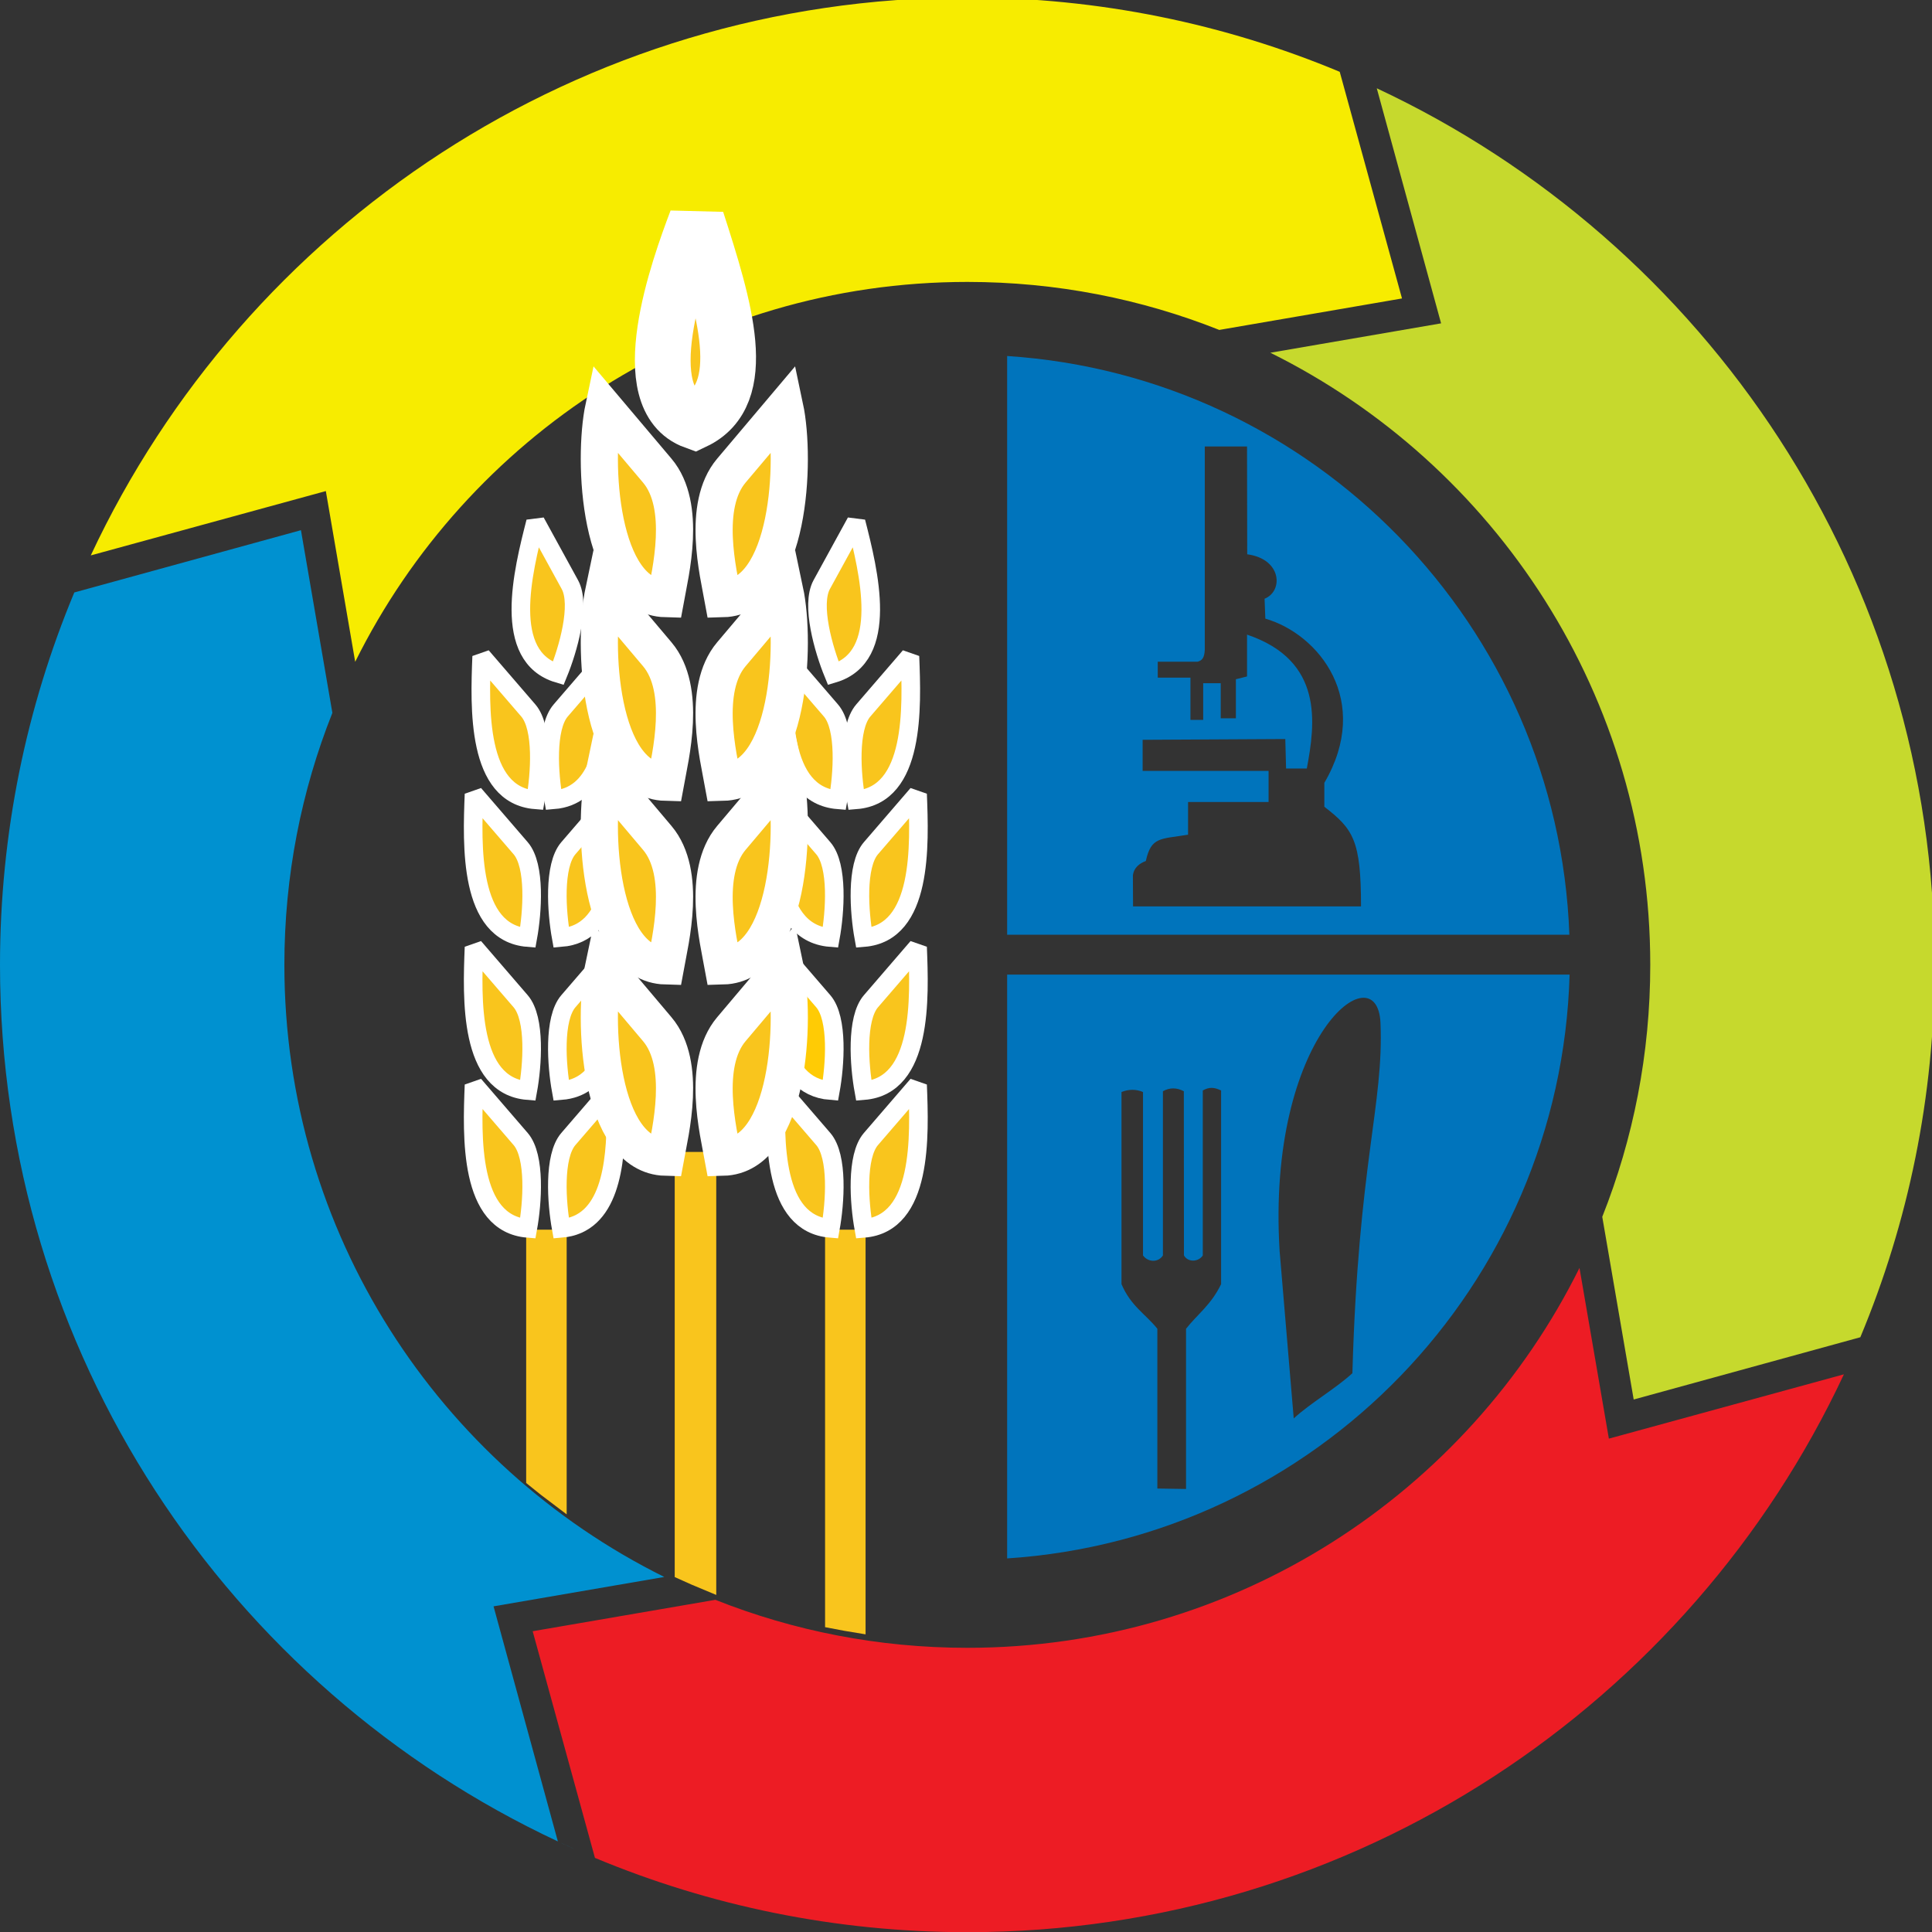 <?xml version="1.0" encoding="utf-8"?>
<!-- Generator: Adobe Illustrator 17.0.0, SVG Export Plug-In . SVG Version: 6.00 Build 0)  -->
<!DOCTYPE svg PUBLIC "-//W3C//DTD SVG 1.1//EN" "http://www.w3.org/Graphics/SVG/1.1/DTD/svg11.dtd">
<svg version="1.1" id="Layer_1" xmlns="http://www.w3.org/2000/svg" xmlns:xlink="http://www.w3.org/1999/xlink" x="0px" y="0px"
	 width="52px" height="52.005px" viewBox="0 0 52 52.005" enable-background="new 0 0 52 52.005" xml:space="preserve">
<rect x="0" y="0" width="52" height="52.005" fill="#333333" stroke="none"/>
<path fill="#0091D0" d="M9.334,18.285c0.021-0.046,0.043-0.092,0.064-0.138C9.377,18.194,9.355,18.239,9.334,18.285z"/>
<path fill="#0091D0" d="M9.131,18.742c0.035-0.082,0.071-0.163,0.107-0.244C9.201,18.579,9.165,18.661,9.131,18.742z"/>
<path fill="#0091D0" d="M8.951,19.175c0.04-0.1,0.08-0.199,0.122-0.298C9.032,18.976,8.991,19.075,8.951,19.175z"/>
<path fill="#0091D0" d="M18.817,42.878c-0.084-0.036-0.168-0.073-0.252-0.11C18.648,42.805,18.732,42.842,18.817,42.878z"/>
<path fill="#0091D0" d="M19.242,43.053c-0.1-0.04-0.199-0.08-0.298-0.122C19.042,42.973,19.142,43.014,19.242,43.053z"/>
<path fill="#0091D0" d="M42.944,33.188c-0.036,0.084-0.073,0.168-0.11,0.252C42.871,33.357,42.908,33.272,42.944,33.188z"/>
<path fill="#0091D0" d="M43.12,32.763c-0.04,0.1-0.08,0.199-0.122,0.298C43.04,32.962,43.08,32.863,43.12,32.763z"/>
<path fill="#0091D0" d="M33.719,9.267c0.046,0.021,0.092,0.043,0.137,0.064C33.811,9.31,33.765,9.288,33.719,9.267z"/>
<path fill="#0091D0" d="M33.263,9.064c0.082,0.035,0.163,0.071,0.244,0.107C33.425,9.134,33.344,9.099,33.263,9.064z"/>
<path fill="#0091D0" d="M32.83,8.885c0.1,0.04,0.199,0.08,0.298,0.122C33.029,8.965,32.93,8.925,32.83,8.885z"/>
<path fill="#0091D0" d="M2.23,15.414c0.057-0.128,0.115-0.255,0.174-0.382C2.345,15.159,2.287,15.286,2.23,15.414z"/>
<path fill="#0091D0" d="M2.006,15.934c0.031-0.073,0.061-0.145,0.092-0.217C2.067,15.788,2.036,15.861,2.006,15.934z"/>
<path fill="#0091D0" d="M15.015,49.562C6.145,45.412,0,36.409,0,25.969c0-3.552,0.713-6.938,2-10.023l6.1-1.676l0.846,4.917
	c-0.834,2.098-1.292,4.386-1.292,6.782c0,7.222,4.166,13.47,10.225,16.475l-4.595,0.791L15.015,49.562z"/>
<path fill="#0091D0" d="M15.48,49.774c-0.128-0.057-0.255-0.115-0.382-0.174C15.225,49.66,15.352,49.718,15.48,49.774z"/>
<path fill="#0091D0" d="M16,49.999c-0.073-0.03-0.145-0.061-0.217-0.092C15.855,49.938,15.927,49.968,16,49.999z"/>
<path fill="#ED1C24" d="M49.629,36.99c-4.15,8.87-13.153,15.015-23.593,15.015c-3.552,0-6.938-0.712-10.023-2l-1.676-6.1
	l4.917-0.846c2.098,0.834,4.386,1.292,6.782,1.292c7.222,0,13.47-4.166,16.476-10.225l0.791,4.595L49.629,36.99z"/>
<path fill="#0091D0" d="M49.841,36.525c-0.057,0.128-0.115,0.255-0.174,0.382C49.726,36.78,49.784,36.652,49.841,36.525z"/>
<path fill="#0091D0" d="M50.066,36.005c-0.031,0.073-0.061,0.145-0.092,0.217C50.004,36.15,50.035,36.077,50.066,36.005z"/>
<path fill="#C6D92D" d="M37.056,2.376c8.87,4.15,15.015,13.153,15.015,23.593c0,3.552-0.712,6.938-2,10.023l-6.1,1.676l-0.846-4.917
	c0.834-2.098,1.292-4.386,1.292-6.782c0-7.222-4.166-13.47-10.225-16.475l4.595-0.791L37.056,2.376z"/>
<path fill="#0091D0" d="M36.591,2.164c0.128,0.057,0.255,0.115,0.382,0.174C36.846,2.278,36.719,2.221,36.591,2.164z"/>
<path fill="#0091D0" d="M36.071,1.939C36.144,1.97,36.216,2,36.289,2.031C36.217,2,36.144,1.97,36.071,1.939z"/>
<path fill="#F7EC00" d="M26.036-0.067c3.552,0,6.938,0.712,10.023,2l1.676,6.1L32.817,8.88c-2.098-0.834-4.386-1.292-6.782-1.292
	c-7.222,0-13.47,4.166-16.475,10.225L8.77,13.217l-6.327,1.732C6.593,6.079,15.596-0.067,26.036-0.067z"/>
<path fill="#F9C51D" stroke="#F9C51D" stroke-width="0.5" stroke-miterlimit="2.613" d="M14.412,33.347h0.59v6.912
	c-0.2-0.15-0.396-0.305-0.59-0.463V33.347z"/>
<path fill="#F9C51D" stroke="#F9C51D" stroke-width="0.5" stroke-miterlimit="2.613" d="M22.457,33.347h0.59v10.348
	c-0.198-0.032-0.394-0.068-0.59-0.106V33.347z"/>
<path fill="#F9C51D" stroke="#F9C51D" stroke-width="0.5" stroke-miterlimit="2.613" d="M18.41,31.255h0.618v11.299
	c-0.208-0.086-0.414-0.175-0.618-0.268V31.255z"/>
<path fill="#F9C51D" stroke="#FFFFFF" stroke-width="0.5" stroke-miterlimit="2.613" d="M14.206,33.062
	c0.123-0.677,0.214-1.934-0.193-2.406L12.758,29.2C12.703,30.582,12.619,32.934,14.206,33.062z"/>
<path fill="#F9C51D" stroke="#FFFFFF" stroke-width="0.5" stroke-miterlimit="2.613" d="M14.206,29.354
	c0.123-0.677,0.214-1.934-0.193-2.406l-1.255-1.456C12.703,26.874,12.619,29.227,14.206,29.354z"/>
<path fill="#F9C51D" stroke="#FFFFFF" stroke-width="0.5" stroke-miterlimit="2.613" d="M14.206,25.235
	c0.123-0.677,0.214-1.934-0.193-2.406l-1.255-1.456C12.703,22.755,12.619,25.108,14.206,25.235z"/>
<path fill="#F9C51D" stroke="#FFFFFF" stroke-width="0.5" stroke-miterlimit="2.613" d="M14.412,21.528
	c0.123-0.677,0.214-1.934-0.193-2.406l-1.255-1.456C12.909,19.048,12.825,21.401,14.412,21.528z"/>
<path fill="#F9C51D" stroke="#FFFFFF" stroke-width="0.5" stroke-miterlimit="2.613" d="M15.025,18.127
	c0.261-0.637,0.612-1.847,0.313-2.393l-0.924-1.686C14.071,15.388,13.5,17.672,15.025,18.127z"/>
<path fill="#F9C51D" stroke="#FFFFFF" stroke-width="1.5" stroke-miterlimit="2.613" d="M18.75,5.932
	c-0.491,1.293-1.75,4.794-0.057,5.41C20.233,10.61,19.501,8.263,18.75,5.932z"/>
<path fill="#F9C51D" stroke="#FFFFFF" stroke-width="0.5" stroke-miterlimit="2.613" d="M23.249,33.062
	c-0.123-0.677-0.214-1.934,0.193-2.406l1.255-1.456C24.752,30.582,24.836,32.934,23.249,33.062z"/>
<path fill="#F9C51D" stroke="#FFFFFF" stroke-width="0.5" stroke-miterlimit="2.613" d="M23.249,29.354
	c-0.123-0.677-0.214-1.934,0.193-2.406l1.255-1.456C24.752,26.874,24.836,29.227,23.249,29.354z"/>
<path fill="#F9C51D" stroke="#FFFFFF" stroke-width="0.5" stroke-miterlimit="2.613" d="M23.249,25.235
	c-0.123-0.677-0.214-1.934,0.193-2.406l1.255-1.456C24.752,22.755,24.836,25.108,23.249,25.235z"/>
<path fill="#F9C51D" stroke="#FFFFFF" stroke-width="0.5" stroke-miterlimit="2.613" d="M23.043,21.528
	c-0.123-0.677-0.214-1.934,0.193-2.406l1.255-1.456C24.547,19.048,24.63,21.401,23.043,21.528z"/>
<path fill="#F9C51D" stroke="#FFFFFF" stroke-width="0.5" stroke-miterlimit="2.613" d="M22.43,18.127
	c-0.261-0.637-0.612-1.847-0.313-2.393l0.924-1.686C23.384,15.388,23.956,17.672,22.43,18.127z"/>
<path fill="#F9C51D" stroke="#FFFFFF" stroke-width="0.5" stroke-miterlimit="2.613" d="M15.105,33.062
	c-0.123-0.677-0.214-1.934,0.193-2.406l1.073-1.245c0.057,0.213,0.124,0.416,0.205,0.604C16.585,31.352,16.408,32.957,15.105,33.062
	z"/>
<path fill="#F9C51D" stroke="#FFFFFF" stroke-width="0.5" stroke-miterlimit="2.613" d="M15.105,29.354
	c-0.123-0.677-0.214-1.934,0.193-2.406l1.255-1.456c0.011,0.267,0.022,0.572,0.023,0.888l-0.324-0.383
	c-0.128,0.605-0.172,1.616-0.043,2.583C15.989,29.012,15.643,29.311,15.105,29.354z"/>
<path fill="#F9C51D" stroke="#FFFFFF" stroke-width="0.5" stroke-miterlimit="2.613" d="M15.105,25.235
	c-0.123-0.677-0.214-1.934,0.193-2.406l0.935-1.085c-0.009,0.669,0.01,1.522,0.14,2.303C16.177,24.693,15.802,25.179,15.105,25.235
	L15.105,25.235z M16.517,21.415l0.036-0.041l0.004,0.095L16.517,21.415z"/>
<path fill="#F9C51D" stroke="#FFFFFF" stroke-width="0.5" stroke-miterlimit="2.613" d="M14.899,21.528
	c-0.123-0.677-0.214-1.934,0.193-2.406l1.163-1.349l0.001,0.017l0.002,0.034l0.001,0.017l0.001,0.017l0.001,0.017l0.001,0.017
	l0.001,0.017l0,0.007l0.001,0.01l0.001,0.017l0.001,0.017l0.001,0.017l0.001,0.017l0.001,0.017l0.001,0.012l0,0.005l0.001,0.017
	l0.001,0.017l0.001,0.017l0.001,0.017l0.001,0.017l0.003,0.031l0,0.003l0.001,0.017l0.001,0.017l0.001,0.017l0.001,0.017
	l0.001,0.017l0.001,0.005l0.001,0.011l0.002,0.017l0.002,0.017l0.002,0.017l0.002,0.017l0.005,0.051l0.002,0.017l0.002,0.017
	l0.002,0.017l0.002,0.017l0.004,0.034l0.002,0.017l0.002,0.017l0.002,0.017l0.002,0.017l0.004,0.034l0.002,0.017l0.002,0.017
	l0.002,0.017l0.002,0.017l0.002,0.017l0.005,0.034l0.002,0.017l0.002,0.017l0.003,0.017l0.002,0.017l0.005,0.033l0.003,0.017
	l0.003,0.017l0.003,0.017l0.003,0.017l0,0C16.336,20.102,16.081,21.433,14.899,21.528z"/>
<path fill="#F9C51D" stroke="#FFFFFF" stroke-width="0.5" stroke-miterlimit="2.613" d="M22.351,33.062
	c0.123-0.677,0.214-1.934-0.193-2.406l-1.241-1.44l-0.018,0.093C20.844,30.702,20.805,32.937,22.351,33.062z"/>
<path fill="#FFCB05" stroke="#FFFFFF" stroke-width="0.5" stroke-miterlimit="2.613" d="M22.351,29.354
	c0.123-0.677,0.214-1.934-0.193-2.406l-1.255-1.456c-0.01,0.249-0.021,0.531-0.023,0.825l0.186-0.252
	c0.019,0.475,0.041,1.225-0.011,2.008C21.243,28.764,21.619,29.296,22.351,29.354z"/>
<path fill="#F9C51D" stroke="#FFFFFF" stroke-width="0.5" stroke-miterlimit="2.613" d="M22.351,25.235
	c0.123-0.677,0.214-1.934-0.193-2.406l-1.073-1.245c0.009,0.597-0.005,1.346-0.1,2.059C21.141,24.481,21.513,25.168,22.351,25.235z"
	/>
<path fill="#F9C51D" stroke="#FFFFFF" stroke-width="0.5" stroke-miterlimit="2.613" d="M22.557,21.528
	c0.123-0.677,0.214-1.934-0.193-2.406l-1.255-1.456C21.053,19.048,20.97,21.401,22.557,21.528z"/>
<path fill="#0074BC" d="M27.107,9.582c8.257,0.539,14.828,7.257,15.133,15.576H27.107V9.582L27.107,9.582z M31.15,40.064v-4.301
	c-0.322-0.4-0.713-0.608-0.965-1.201c0-1.723,0-3.447,0-5.17c0.188-0.075,0.386-0.083,0.579,0c0,1.466,0,2.932,0,4.398
	c0.138,0.191,0.416,0.193,0.536,0c0-1.473,0-2.946,0-4.419c0.185-0.105,0.376-0.099,0.563,0c0,1.473,0.003,2.944,0.003,4.417
	c0.101,0.191,0.387,0.185,0.507,0.003c0-1.48,0-2.961,0-4.441c0.175-0.097,0.305-0.089,0.493,0c0,1.738,0,3.475,0,5.213
	c-0.272,0.562-0.629,0.801-0.944,1.201v4.312L31.15,40.064L31.15,40.064z M34.441,33.671c-0.354-5.796,2.634-8.08,2.715-6.137
	c0.092,2.191-0.597,3.774-0.756,9.426c-0.47,0.43-1.109,0.787-1.579,1.217L34.441,33.671L34.441,33.671z M30.496,24.396h6.136
	c0-1.778-0.207-2.079-0.987-2.682c0-0.215,0-0.429,0-0.644c1.29-2.207-0.143-4.002-1.588-4.419
	c-0.007-0.179-0.014-0.358-0.021-0.536c0.509-0.202,0.467-1.072-0.467-1.196l-0.005-2.902h-1.137c0,1.824,0,3.647,0,5.471
	c-0.011,0.228-0.078,0.29-0.193,0.322h-1.073v0.429h0.88v1.137h0.343v-0.987h0.472v0.944h0.408c0-0.35,0-0.701,0-1.051l0.3-0.075
	c0-0.376,0-0.751,0-1.126c2.07,0.701,1.837,2.392,1.609,3.604h-0.558l-0.021-0.794l-3.84,0.021v0.837h3.39v0.837h-2.167
	c0,0.293,0,0.586,0,0.88c-0.746,0.123-0.992,0.051-1.137,0.708c-0.162,0.061-0.323,0.172-0.348,0.391L30.496,24.396L30.496,24.396z
	 M42.246,26.231H27.107v15.714C35.41,41.403,42.008,34.613,42.246,26.231z"/>
<path fill="#F9C51D" stroke="#FFFFFF" stroke-width="1" stroke-miterlimit="2.613" d="M17.915,31.147
	c0.123-0.677,0.579-2.495-0.225-3.446l-1.438-1.703C15.95,27.423,16.114,31.1,17.915,31.147z"/>
<path fill="#F9C51D" stroke="#FFFFFF" stroke-width="1" stroke-miterlimit="2.613" d="M17.915,25.998
	c0.123-0.677,0.579-2.495-0.225-3.446l-1.438-1.703C15.95,22.274,16.114,25.951,17.915,25.998z"/>
<path fill="#F9C51D" stroke="#FFFFFF" stroke-width="1" stroke-miterlimit="2.613" d="M17.915,21.055
	c0.123-0.677,0.579-2.495-0.225-3.446l-1.438-1.703C15.95,17.331,16.114,21.009,17.915,21.055z"/>
<path fill="#F9C51D" stroke="#FFFFFF" stroke-width="1" stroke-miterlimit="2.613" d="M17.915,16.113
	c0.123-0.677,0.579-2.495-0.225-3.446l-1.438-1.703C15.95,12.388,16.114,16.066,17.915,16.113z"/>
<path fill="#F9C51D" stroke="#FFFFFF" stroke-width="1" stroke-miterlimit="2.613" d="M19.46,31.147
	c-0.123-0.677-0.578-2.495,0.225-3.446l1.438-1.703C21.425,27.423,21.262,31.1,19.46,31.147z"/>
<path fill="#F9C51D" stroke="#FFFFFF" stroke-width="1" stroke-miterlimit="2.613" d="M19.46,25.998
	c-0.123-0.677-0.578-2.495,0.225-3.446l1.438-1.703C21.425,22.274,21.262,25.951,19.46,25.998z"/>
<path fill="#F9C51D" stroke="#FFFFFF" stroke-width="1" stroke-miterlimit="2.613" d="M19.46,21.055
	c-0.123-0.677-0.578-2.495,0.225-3.446l1.438-1.703C21.425,17.331,21.262,21.009,19.46,21.055z"/>
<path fill="#F9C51D" stroke="#FFFFFF" stroke-width="1" stroke-miterlimit="2.613" d="M19.46,16.113
	c-0.123-0.677-0.578-2.495,0.225-3.446l1.438-1.703C21.425,12.388,21.262,16.066,19.46,16.113z"/>
</svg>

